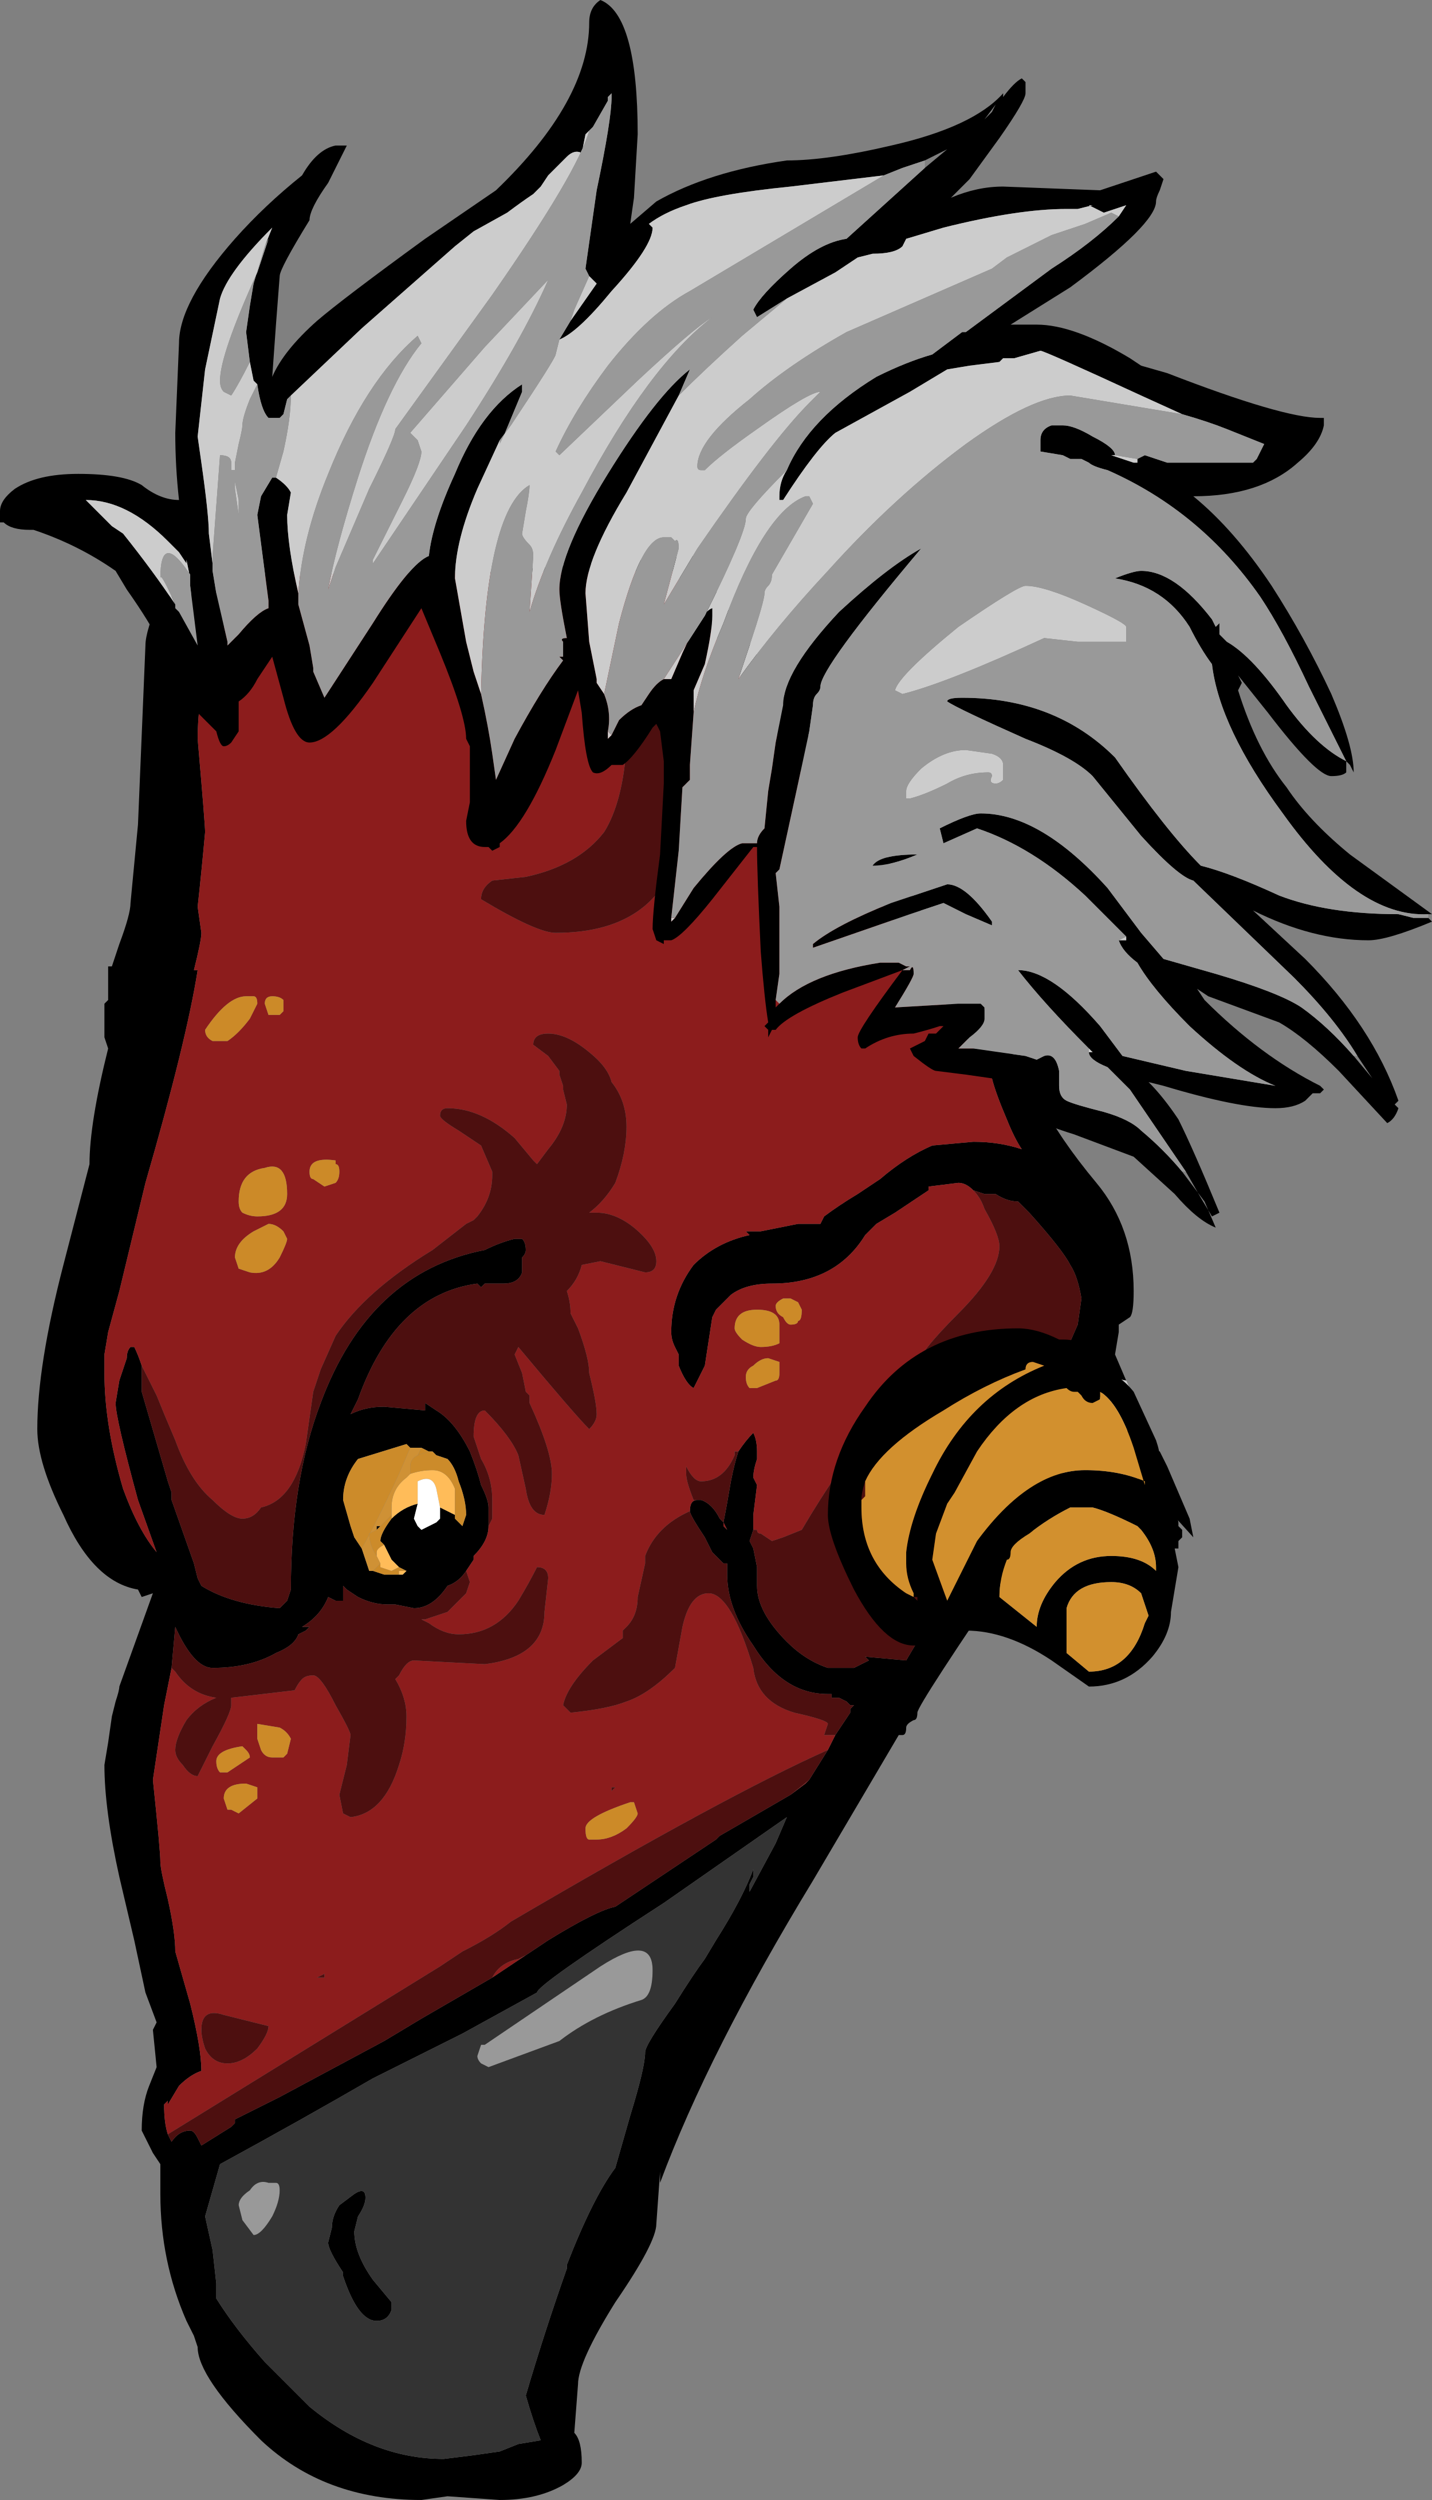 <?xml version="1.0" encoding="UTF-8" standalone="no"?>
<svg xmlns:ffdec="https://www.free-decompiler.com/flash" xmlns:xlink="http://www.w3.org/1999/xlink" ffdec:objectType="shape" height="33.5px" width="19.2px" xmlns="http://www.w3.org/2000/svg">
  <rect width="100%" height="100%" fill="#808080" stroke="none"/>
  <g transform="matrix(1.0, 0.0, 0.0, 1.0, 8.15, 32.05)">
    <path d="M4.9 -16.1 Q4.8 -16.2 4.7 -16.2 L4.3 -16.15 4.3 -16.1 3.85 -15.8 3.6 -15.65 3.45 -15.5 Q3.05 -14.85 2.2 -14.85 1.85 -14.85 1.65 -14.7 L1.45 -14.5 1.4 -14.4 1.3 -13.75 1.15 -13.45 Q1.05 -13.5 0.95 -13.75 L0.95 -13.9 0.9 -14.0 Q0.85 -14.1 0.85 -14.2 0.85 -14.7 1.15 -15.1 1.45 -15.4 1.9 -15.5 L1.85 -15.55 2.05 -15.55 2.55 -15.65 2.85 -15.65 2.9 -15.75 Q3.1 -15.9 3.35 -16.05 L3.65 -16.25 Q4.0 -16.55 4.35 -16.7 L4.9 -16.75 Q5.25 -16.75 5.55 -16.65 5.45 -16.8 5.35 -17.05 5.2 -17.4 5.15 -17.6 L0.9 -24.4 -4.7 -24.35 Q-5.5 -23.35 -5.5 -22.15 -5.4 -21.0 -5.4 -20.9 -5.45 -20.35 -5.5 -19.9 L-5.45 -19.55 Q-5.45 -19.45 -5.55 -19.05 L-5.5 -19.05 Q-5.65 -18.1 -6.2 -16.2 L-6.55 -14.75 -6.7 -14.2 -6.75 -13.9 -6.75 -13.65 Q-6.75 -12.95 -6.5 -12.1 -6.3 -11.55 -6.05 -11.25 L-6.3 -11.95 Q-6.6 -13.05 -6.6 -13.25 L-6.55 -13.55 -6.45 -13.85 Q-6.45 -13.95 -6.4 -14.0 L-6.35 -14.0 Q-6.3 -13.9 -6.25 -13.75 L-6.25 -13.4 -5.9 -12.2 -5.85 -12.05 -5.85 -11.95 -5.55 -11.1 -5.5 -10.9 -5.45 -10.8 Q-5.05 -10.55 -4.4 -10.5 L-4.3 -10.6 -4.25 -10.75 Q-4.25 -12.2 -3.85 -13.25 -3.2 -15.0 -1.65 -15.3 -1.45 -15.4 -1.25 -15.45 L-1.15 -15.45 Q-1.1 -15.4 -1.1 -15.3 -1.1 -15.25 -1.15 -15.2 L-1.15 -15.1 Q-1.15 -15.05 -1.15 -15.0 -1.2 -14.85 -1.4 -14.85 L-1.65 -14.85 -1.7 -14.8 -1.75 -14.85 Q-2.85 -14.7 -3.35 -13.3 L-3.45 -13.1 Q-3.25 -13.2 -3.0 -13.2 L-2.45 -13.15 -2.45 -13.25 -2.3 -13.15 Q-2.05 -13.0 -1.85 -12.6 -1.75 -12.35 -1.7 -12.15 -1.6 -11.95 -1.6 -11.85 L-1.6 -11.6 Q-1.6 -11.4 -1.8 -11.2 L-1.8 -11.15 -1.9 -11.0 Q-2.0 -10.85 -2.15 -10.8 -2.35 -10.5 -2.6 -10.5 L-2.85 -10.55 -2.95 -10.55 Q-3.15 -10.55 -3.35 -10.65 L-3.5 -10.75 -3.55 -10.8 -3.55 -10.6 -3.65 -10.6 -3.75 -10.65 Q-3.85 -10.4 -4.1 -10.25 L-4.0 -10.25 -4.05 -10.2 -4.15 -10.15 Q-4.2 -10.0 -4.45 -9.9 -4.8 -9.7 -5.3 -9.7 -5.55 -9.7 -5.8 -10.25 L-5.85 -9.7 -5.95 -9.2 -6.1 -8.2 Q-6.0 -7.25 -6.0 -7.1 -6.0 -7.0 -5.9 -6.6 -5.8 -6.15 -5.8 -5.9 L-5.6 -5.2 Q-5.45 -4.6 -5.45 -4.3 -5.6 -4.25 -5.75 -4.1 L-5.9 -3.85 -5.9 -3.9 -5.95 -3.85 Q-5.95 -3.6 -5.9 -3.45 L-5.85 -3.35 Q-5.75 -3.5 -5.6 -3.5 -5.55 -3.5 -5.5 -3.4 L-5.45 -3.3 -5.05 -3.55 -5.0 -3.6 -5.0 -3.65 -4.4 -3.95 -3.0 -4.7 -2.5 -5.0 -1.55 -5.55 -1.1 -5.85 -0.8 -6.05 Q-0.15 -6.45 0.1 -6.5 L1.45 -7.4 1.5 -7.45 2.45 -8.0 2.65 -8.15 2.7 -8.2 2.95 -8.6 3.05 -8.8 3.25 -9.1 3.25 -9.15 3.3 -9.2 3.25 -9.2 3.2 -9.25 3.1 -9.3 3.0 -9.3 3.0 -9.35 2.95 -9.35 Q2.35 -9.35 1.95 -10.0 1.6 -10.5 1.6 -10.95 L1.6 -11.1 1.55 -11.1 1.4 -11.25 1.3 -11.45 Q1.1 -11.75 1.1 -11.8 1.1 -11.95 1.2 -11.95 L1.25 -11.95 Q1.4 -11.9 1.5 -11.7 L1.55 -11.65 Q1.6 -11.9 1.65 -12.2 1.7 -12.45 1.75 -12.6 1.85 -12.75 1.95 -12.85 2.0 -12.75 2.0 -12.6 L2.0 -12.5 Q1.95 -12.35 1.95 -12.25 L2.0 -12.15 1.95 -11.75 1.95 -11.55 1.9 -11.4 1.95 -11.3 2.0 -11.05 2.0 -10.8 Q2.0 -10.45 2.4 -10.05 2.65 -9.8 2.95 -9.7 L3.3 -9.7 Q3.4 -9.75 3.5 -9.8 L3.45 -9.85 4.0 -9.8 4.65 -10.9 5.95 -13.5 6.3 -14.3 6.35 -14.65 Q6.3 -14.95 6.2 -15.1 6.1 -15.3 5.65 -15.8 L5.5 -15.95 Q5.35 -15.95 5.2 -16.05 L5.05 -16.05 4.9 -16.1 M7.4 -12.6 L7.5 -12.4 7.8 -11.7 7.85 -11.45 Q7.0 -12.4 6.4 -12.9 L5.55 -11.25 Q4.15 -9.2 4.15 -9.1 4.15 -9.0 4.1 -9.0 4.0 -8.95 4.0 -8.9 4.0 -8.8 3.95 -8.8 L3.9 -8.8 2.75 -6.85 Q1.35 -4.55 0.7 -2.8 L0.7 -2.95 0.65 -2.25 Q0.65 -2.0 0.1 -1.2 -0.4 -0.4 -0.4 -0.1 L-0.45 0.55 Q-0.35 0.65 -0.35 0.95 -0.35 1.1 -0.6 1.25 -0.95 1.45 -1.45 1.45 L-2.15 1.4 -2.5 1.45 Q-3.8 1.45 -4.65 0.65 -5.5 -0.2 -5.5 -0.6 L-5.55 -0.75 -5.65 -0.95 Q-6.0 -1.75 -6.0 -2.65 L-6.0 -3.05 -6.1 -3.2 -6.25 -3.5 Q-6.25 -3.85 -6.15 -4.1 L-6.05 -4.35 -6.1 -4.85 -6.05 -4.95 -6.2 -5.35 -6.35 -6.05 -6.55 -6.9 Q-6.75 -7.8 -6.75 -8.4 L-6.7 -8.7 -6.65 -9.05 -6.6 -9.25 Q-6.55 -9.4 -6.55 -9.45 L-6.1 -10.7 -6.25 -10.65 -6.3 -10.75 Q-6.9 -10.85 -7.3 -11.75 -7.65 -12.45 -7.65 -12.9 -7.65 -13.75 -7.3 -15.1 L-6.95 -16.45 Q-6.95 -17.0 -6.7 -18.0 L-6.75 -18.15 -6.75 -18.6 -6.7 -18.65 -6.7 -19.1 -6.65 -19.1 -6.55 -19.4 Q-6.4 -19.8 -6.4 -19.95 L-6.3 -21.0 -6.2 -23.4 Q-6.2 -23.6 -6.0 -24.05 L1.15 -24.6 5.8 -17.35 5.8 -17.3 Q6.05 -16.8 6.55 -16.2 7.05 -15.6 7.05 -14.75 7.05 -14.45 7.0 -14.4 L6.85 -14.3 6.85 -14.2 6.8 -13.9 6.95 -13.55 6.7 -13.6 6.5 -13.05 Q6.95 -12.95 7.4 -12.6 M1.55 -11.65 L1.6 -11.55 1.55 -11.6 1.55 -11.65 M2.4 -7.7 L0.75 -6.55 Q-0.95 -5.45 -0.95 -5.35 L-1.95 -4.8 -3.15 -4.2 Q-4.1 -3.65 -5.2 -3.05 L-5.4 -2.35 -5.3 -1.9 -5.25 -1.45 -5.25 -1.25 Q-5.0 -0.85 -4.6 -0.4 L-4.0 0.2 Q-3.15 0.9 -2.2 0.9 L-1.8 0.85 -1.45 0.8 -1.2 0.7 -0.9 0.65 Q-1.0 0.4 -1.1 0.05 -0.85 -0.8 -0.55 -1.65 L-0.55 -1.7 Q-0.2 -2.6 0.1 -3.0 L0.3 -3.7 Q0.5 -4.35 0.5 -4.55 0.5 -4.65 0.9 -5.2 1.15 -5.6 1.3 -5.8 L1.45 -6.05 Q1.8 -6.6 1.95 -7.0 L1.95 -6.9 1.9 -6.8 1.9 -6.7 2.25 -7.35 2.4 -7.7 M-2.65 -12.65 L-2.7 -12.7 -3.35 -12.5 Q-3.55 -12.25 -3.55 -11.95 L-3.45 -11.6 -3.4 -11.45 -3.3 -11.3 -3.2 -11.0 -3.15 -11.0 -3.0 -10.95 -2.8 -10.95 -2.75 -10.95 -2.7 -11.0 -2.8 -11.05 Q-2.85 -11.1 -2.9 -11.15 L-3.0 -11.35 -3.05 -11.4 Q-3.05 -11.5 -2.9 -11.7 -2.75 -11.85 -2.55 -11.9 L-2.6 -11.7 -2.55 -11.6 -2.5 -11.55 -2.3 -11.65 -2.25 -11.7 -2.25 -11.85 Q-2.15 -11.8 -2.05 -11.75 L-2.05 -11.7 -1.95 -11.6 -1.9 -11.75 Q-1.9 -11.95 -2.0 -12.2 -2.05 -12.4 -2.15 -12.5 L-2.3 -12.55 -2.35 -12.6 -2.4 -12.6 -2.5 -12.65 -2.65 -12.65 M-3.1 -11.55 L-3.1 -11.6 -3.05 -11.6 -3.1 -11.55 M-6.3 -7.2 L-6.3 -7.2 M-3.25 -2.6 Q-3.25 -2.5 -3.35 -2.35 L-3.4 -2.15 Q-3.4 -1.85 -3.15 -1.5 L-2.9 -1.2 -2.9 -1.1 Q-2.95 -0.95 -3.1 -0.95 -3.35 -0.95 -3.55 -1.55 L-3.55 -1.6 Q-3.75 -1.9 -3.75 -2.0 L-3.7 -2.2 Q-3.7 -2.35 -3.6 -2.5 L-3.4 -2.65 Q-3.25 -2.75 -3.25 -2.6" fill="#000000" fill-rule="evenodd" stroke="none"/>
    <path d="M6.85 -14.3 L6.85 -14.25 6.85 -14.3 M0.45 -5.25 Q-0.2 -5.05 -0.65 -4.7 L-1.6 -4.35 -1.7 -4.4 Q-1.75 -4.45 -1.75 -4.5 L-1.7 -4.65 -1.65 -4.65 -0.1 -5.7 Q0.6 -6.15 0.6 -5.65 0.6 -5.3 0.45 -5.25 M-4.55 -2.8 L-4.45 -2.8 Q-4.4 -2.8 -4.4 -2.7 -4.4 -2.55 -4.5 -2.35 -4.65 -2.1 -4.75 -2.1 L-4.9 -2.3 -4.95 -2.5 Q-4.95 -2.6 -4.8 -2.7 -4.7 -2.85 -4.55 -2.8" fill="#999999" fill-rule="evenodd" stroke="none"/>
    <path d="M6.85 -14.25 L6.85 -14.2 6.85 -14.3 6.85 -14.25 M6.95 -13.55 L7.4 -12.6 Q6.95 -12.95 6.5 -13.05 L6.7 -13.6 6.95 -13.55" fill="#cccccc" fill-rule="evenodd" stroke="none"/>
    <path d="M0.65 -22.6 L0.25 -22.05 Q0.2 -21.3 -0.05 -20.9 -0.4 -20.45 -1.1 -20.3 L-1.55 -20.25 Q-1.7 -20.15 -1.7 -20.0 -0.95 -19.55 -0.7 -19.55 0.75 -19.55 1.0 -20.85 L0.65 -22.6 M-6.25 -13.75 Q-6.3 -13.9 -6.35 -14.0 L-6.4 -14.0 Q-6.45 -13.95 -6.45 -13.85 L-6.55 -13.55 -6.6 -13.25 Q-6.6 -13.05 -6.3 -11.95 L-6.05 -11.25 Q-6.3 -11.55 -6.5 -12.1 -6.75 -12.95 -6.75 -13.65 L-6.75 -13.9 -6.7 -14.2 -6.55 -14.75 -6.2 -16.2 Q-5.65 -18.1 -5.5 -19.05 L-5.55 -19.05 Q-5.45 -19.45 -5.45 -19.55 L-5.5 -19.9 Q-5.45 -20.35 -5.4 -20.9 -5.4 -21.0 -5.5 -22.15 -5.5 -23.35 -4.7 -24.35 L0.9 -24.4 5.15 -17.6 Q5.2 -17.4 5.35 -17.05 5.45 -16.8 5.55 -16.65 5.25 -16.75 4.9 -16.75 L4.35 -16.7 Q4.0 -16.55 3.65 -16.25 L3.35 -16.05 Q3.1 -15.9 2.9 -15.75 L2.85 -15.65 2.55 -15.65 2.05 -15.55 1.85 -15.55 1.9 -15.5 Q1.45 -15.4 1.15 -15.1 0.85 -14.7 0.85 -14.2 0.85 -14.1 0.9 -14.0 L0.95 -13.9 0.95 -13.75 Q1.05 -13.5 1.15 -13.45 L1.3 -13.75 1.4 -14.4 1.45 -14.5 1.65 -14.7 Q1.85 -14.85 2.2 -14.85 3.05 -14.85 3.45 -15.5 L3.6 -15.65 3.85 -15.8 4.3 -16.1 4.3 -16.15 4.7 -16.2 Q4.8 -16.2 4.9 -16.1 5.0 -16.0 5.05 -15.85 5.25 -15.5 5.25 -15.35 5.25 -15.0 4.7 -14.45 4.15 -13.9 4.15 -13.75 L3.7 -13.15 Q3.1 -12.4 2.6 -11.55 L2.35 -11.45 2.2 -11.4 2.05 -11.5 Q2.0 -11.5 2.0 -11.55 L1.95 -11.55 1.95 -11.75 2.0 -12.15 1.95 -12.25 Q1.95 -12.35 2.0 -12.5 L2.0 -12.6 Q2.0 -12.75 1.95 -12.85 1.85 -12.75 1.75 -12.6 L1.7 -12.6 1.7 -12.55 Q1.55 -12.2 1.25 -12.2 1.15 -12.2 1.05 -12.4 L1.05 -12.3 Q1.05 -12.2 1.15 -11.95 L1.2 -11.95 Q1.1 -11.95 1.1 -11.8 0.65 -11.6 0.5 -11.2 L0.5 -11.1 0.4 -10.65 Q0.4 -10.4 0.25 -10.25 L0.2 -10.2 0.2 -10.1 -0.2 -9.8 Q-0.55 -9.45 -0.6 -9.2 L-0.5 -9.1 Q0.0 -9.15 0.25 -9.25 0.55 -9.35 0.9 -9.7 L1.0 -10.25 Q1.1 -10.7 1.35 -10.7 1.65 -10.7 1.95 -9.7 2.0 -9.25 2.5 -9.1 2.95 -9.0 2.95 -8.95 L2.9 -8.8 3.05 -8.8 2.95 -8.6 Q1.6 -8.0 -1.3 -6.3 -1.55 -6.1 -1.95 -5.9 L-2.25 -5.7 -5.9 -3.45 Q-5.95 -3.6 -5.95 -3.85 L-5.9 -3.9 -5.9 -3.85 -5.75 -4.1 Q-5.6 -4.25 -5.45 -4.3 -5.45 -4.6 -5.6 -5.2 L-5.8 -5.9 Q-5.8 -6.15 -5.9 -6.6 -6.0 -7.0 -6.0 -7.1 -6.0 -7.25 -6.1 -8.2 L-5.95 -9.2 -5.85 -9.7 -5.8 -9.65 Q-5.6 -9.35 -5.25 -9.3 -5.5 -9.2 -5.65 -9.0 -5.8 -8.75 -5.8 -8.6 -5.8 -8.5 -5.7 -8.4 -5.6 -8.25 -5.5 -8.25 L-5.3 -8.65 Q-5.05 -9.1 -5.05 -9.2 L-5.05 -9.3 -4.2 -9.4 Q-4.15 -9.5 -4.1 -9.55 -4.05 -9.6 -3.95 -9.6 -3.85 -9.6 -3.65 -9.2 -3.45 -8.85 -3.45 -8.8 L-3.5 -8.4 -3.6 -8.0 -3.55 -7.75 -3.45 -7.7 Q-3.0 -7.75 -2.8 -8.4 -2.7 -8.7 -2.7 -9.05 -2.7 -9.3 -2.85 -9.55 L-2.8 -9.6 Q-2.7 -9.8 -2.6 -9.8 L-1.65 -9.75 Q-0.85 -9.85 -0.85 -10.45 L-0.8 -10.9 Q-0.8 -11.05 -0.95 -11.05 -1.05 -10.85 -1.2 -10.6 -1.5 -10.15 -2.0 -10.15 -2.2 -10.15 -2.4 -10.3 L-2.5 -10.35 -2.45 -10.35 -2.15 -10.45 -1.9 -10.7 -1.85 -10.85 -1.9 -11.0 -1.8 -11.15 -1.8 -11.2 Q-1.6 -11.4 -1.6 -11.6 L-1.55 -11.7 -1.55 -11.95 Q-1.55 -12.25 -1.7 -12.5 L-1.8 -12.8 Q-1.8 -13.15 -1.65 -13.15 -1.3 -12.8 -1.2 -12.55 L-1.1 -12.1 Q-1.05 -11.75 -0.85 -11.75 -0.75 -12.05 -0.75 -12.3 -0.75 -12.6 -1.05 -13.25 L-1.05 -13.35 -1.1 -13.4 -1.15 -13.65 -1.25 -13.9 -1.2 -14.0 Q-0.45 -13.1 -0.25 -12.9 -0.15 -13.0 -0.15 -13.1 -0.15 -13.25 -0.25 -13.65 -0.25 -13.85 -0.4 -14.25 L-0.5 -14.45 Q-0.5 -14.6 -0.55 -14.75 -0.4 -14.9 -0.35 -15.1 L-0.1 -15.15 0.5 -15.0 Q0.65 -15.0 0.65 -15.15 0.65 -15.35 0.35 -15.6 0.1 -15.8 -0.15 -15.8 L-0.25 -15.8 Q-0.05 -15.95 0.1 -16.2 0.25 -16.6 0.25 -16.95 0.25 -17.3 0.05 -17.55 0.0 -17.75 -0.25 -17.95 -0.55 -18.2 -0.8 -18.2 -1.0 -18.2 -1.0 -18.05 L-0.8 -17.9 -0.65 -17.7 -0.65 -17.65 -0.6 -17.5 -0.6 -17.45 -0.55 -17.25 Q-0.55 -16.95 -0.8 -16.65 L-0.95 -16.45 -1.0 -16.5 -1.25 -16.8 Q-1.7 -17.2 -2.15 -17.2 -2.25 -17.2 -2.25 -17.1 -2.25 -17.05 -2.0 -16.9 L-1.7 -16.7 -1.55 -16.35 -1.55 -16.3 Q-1.55 -16.0 -1.75 -15.75 L-1.8 -15.7 -1.9 -15.65 -2.35 -15.3 Q-3.25 -14.75 -3.65 -14.15 L-3.85 -13.7 -3.95 -13.4 -4.05 -12.7 Q-4.2 -11.95 -4.65 -11.85 -4.75 -11.7 -4.9 -11.7 -5.05 -11.7 -5.3 -11.95 -5.6 -12.2 -5.8 -12.75 -5.95 -13.1 -6.05 -13.35 L-6.25 -13.75 M2.6 -14.5 L2.55 -14.6 2.45 -14.65 2.35 -14.65 Q2.25 -14.6 2.25 -14.55 2.25 -14.45 2.35 -14.4 2.4 -14.3 2.45 -14.3 2.55 -14.3 2.55 -14.35 2.6 -14.35 2.6 -14.5 M2.0 -14.5 Q1.7 -14.5 1.7 -14.25 1.7 -14.2 1.8 -14.1 1.95 -14.0 2.05 -14.0 2.2 -14.0 2.3 -14.05 L2.3 -14.3 Q2.3 -14.5 2.0 -14.5 M2.3 -13.65 L2.3 -13.8 2.15 -13.85 Q2.05 -13.85 1.95 -13.75 1.85 -13.7 1.85 -13.6 1.85 -13.5 1.9 -13.45 L2.0 -13.45 2.25 -13.55 Q2.3 -13.55 2.3 -13.65 M3.25 -9.2 L3.3 -9.2 3.25 -9.15 3.3 -9.2 3.25 -9.2 M1.55 -11.65 L1.55 -11.6 1.6 -11.55 1.55 -11.65 M0.4 -7.75 L0.35 -7.9 0.3 -7.9 Q-0.3 -7.7 -0.3 -7.55 -0.3 -7.4 -0.25 -7.4 L-0.15 -7.4 Q0.05 -7.4 0.25 -7.55 0.4 -7.7 0.4 -7.75 M0.05 -8.1 L0.05 -8.05 0.1 -8.1 0.05 -8.1 M2.45 -8.0 L2.7 -8.2 2.65 -8.15 2.45 -8.0 M-1.1 -5.85 L-1.55 -5.55 Q-1.45 -5.75 -1.2 -5.8 L-1.1 -5.85 M-4.8 -15.0 Q-4.55 -14.95 -4.4 -15.2 -4.3 -15.4 -4.3 -15.45 L-4.35 -15.55 Q-4.45 -15.65 -4.55 -15.65 -4.65 -15.6 -4.75 -15.55 -5.0 -15.4 -5.0 -15.2 L-4.95 -15.05 -4.8 -15.0 M-4.6 -16.4 Q-4.95 -16.35 -4.95 -15.95 -4.95 -15.85 -4.9 -15.8 -4.8 -15.75 -4.7 -15.75 -4.3 -15.75 -4.3 -16.05 -4.3 -16.5 -4.6 -16.4 M-3.95 -16.25 L-3.8 -16.15 -3.65 -16.2 Q-3.6 -16.25 -3.6 -16.35 -3.6 -16.45 -3.65 -16.45 L-3.65 -16.5 Q-4.0 -16.55 -4.0 -16.35 -4.0 -16.25 -3.95 -16.25 M-4.75 -18.7 L-4.85 -18.7 Q-5.1 -18.7 -5.4 -18.25 -5.4 -18.15 -5.3 -18.1 L-5.1 -18.1 Q-4.95 -18.2 -4.8 -18.4 L-4.7 -18.6 Q-4.7 -18.7 -4.75 -18.7 M-4.5 -18.7 Q-4.6 -18.7 -4.6 -18.6 L-4.55 -18.45 -4.4 -18.45 -4.35 -18.5 -4.35 -18.65 Q-4.4 -18.7 -4.5 -18.7 M-4.85 -8.6 L-4.9 -8.65 Q-5.25 -8.6 -5.25 -8.45 -5.25 -8.35 -5.2 -8.3 L-5.1 -8.3 -4.8 -8.5 Q-4.8 -8.55 -4.85 -8.6 M-4.7 -7.95 L-4.7 -8.1 -4.85 -8.15 Q-5.15 -8.15 -5.15 -7.95 L-5.1 -7.8 -5.05 -7.8 -4.95 -7.75 -4.7 -7.95 M-4.4 -8.9 L-4.7 -8.95 -4.7 -8.75 -4.65 -8.6 Q-4.6 -8.5 -4.5 -8.5 L-4.35 -8.5 -4.3 -8.55 -4.25 -8.75 Q-4.3 -8.85 -4.4 -8.9 M-3.8 -5.6 L-3.9 -5.55 -3.8 -5.55 -3.8 -5.6 M-4.7 -4.6 Q-4.55 -4.8 -4.55 -4.9 L-5.15 -5.05 Q-5.45 -5.15 -5.45 -4.85 -5.45 -4.75 -5.4 -4.6 -5.3 -4.4 -5.1 -4.4 -4.9 -4.4 -4.7 -4.6" fill="#8c1c1c" fill-rule="evenodd" stroke="none"/>
    <path d="M0.65 -22.6 L1.0 -20.85 Q0.75 -19.55 -0.7 -19.55 -0.95 -19.55 -1.7 -20.0 -1.7 -20.15 -1.55 -20.25 L-1.1 -20.3 Q-0.4 -20.45 -0.05 -20.9 0.2 -21.3 0.25 -22.05 L0.65 -22.6 M-6.25 -13.75 L-6.05 -13.35 Q-5.95 -13.1 -5.8 -12.75 -5.6 -12.2 -5.3 -11.95 -5.05 -11.7 -4.9 -11.7 -4.75 -11.7 -4.65 -11.85 -4.2 -11.95 -4.05 -12.7 L-3.95 -13.4 -3.85 -13.7 -3.65 -14.15 Q-3.25 -14.75 -2.35 -15.3 L-1.9 -15.65 -1.8 -15.7 -1.75 -15.75 Q-1.55 -16.0 -1.55 -16.3 L-1.55 -16.35 -1.7 -16.7 -2.0 -16.9 Q-2.25 -17.05 -2.25 -17.1 -2.25 -17.2 -2.15 -17.2 -1.7 -17.2 -1.25 -16.8 L-1.0 -16.5 -0.95 -16.45 -0.8 -16.65 Q-0.55 -16.95 -0.55 -17.25 L-0.6 -17.45 -0.6 -17.5 -0.65 -17.65 -0.65 -17.7 -0.8 -17.9 -1.0 -18.05 Q-1.0 -18.2 -0.8 -18.2 -0.55 -18.2 -0.25 -17.95 0.0 -17.75 0.05 -17.55 0.25 -17.3 0.25 -16.95 0.25 -16.6 0.1 -16.2 -0.05 -15.95 -0.25 -15.8 L-0.15 -15.8 Q0.1 -15.8 0.35 -15.6 0.65 -15.35 0.65 -15.15 0.65 -15.0 0.5 -15.0 L-0.1 -15.15 -0.35 -15.1 Q-0.4 -14.9 -0.55 -14.75 -0.5 -14.6 -0.5 -14.45 L-0.4 -14.25 Q-0.25 -13.85 -0.25 -13.65 -0.15 -13.25 -0.15 -13.1 -0.15 -13.0 -0.25 -12.9 -0.45 -13.1 -1.2 -14.0 L-1.25 -13.9 -1.15 -13.65 -1.1 -13.4 -1.05 -13.35 -1.05 -13.25 Q-0.75 -12.6 -0.75 -12.3 -0.75 -12.05 -0.85 -11.75 -1.05 -11.75 -1.1 -12.1 L-1.2 -12.55 Q-1.3 -12.8 -1.65 -13.15 -1.8 -13.15 -1.8 -12.8 L-1.7 -12.5 Q-1.55 -12.25 -1.55 -11.95 L-1.55 -11.7 -1.6 -11.6 -1.6 -11.85 Q-1.6 -11.95 -1.7 -12.15 -1.75 -12.35 -1.85 -12.6 -2.05 -13.0 -2.3 -13.15 L-2.45 -13.25 -2.45 -13.15 -3.0 -13.2 Q-3.25 -13.2 -3.45 -13.1 L-3.35 -13.3 Q-2.85 -14.7 -1.75 -14.85 L-1.7 -14.8 -1.65 -14.85 -1.4 -14.85 Q-1.2 -14.85 -1.15 -15.0 -1.15 -15.05 -1.15 -15.1 L-1.15 -15.2 Q-1.1 -15.25 -1.1 -15.3 -1.1 -15.4 -1.15 -15.45 L-1.25 -15.45 Q-1.45 -15.4 -1.65 -15.3 -3.2 -15.0 -3.85 -13.25 -4.25 -12.2 -4.25 -10.75 L-4.3 -10.6 -4.4 -10.5 Q-5.05 -10.55 -5.45 -10.8 L-5.5 -10.9 -5.55 -11.1 -5.85 -11.95 -5.85 -12.05 -5.9 -12.2 -6.25 -13.4 -6.25 -13.75 M-1.9 -11.0 L-1.85 -10.85 -1.9 -10.7 -2.15 -10.45 -2.45 -10.35 -2.5 -10.35 -2.4 -10.3 Q-2.2 -10.15 -2.0 -10.15 -1.5 -10.15 -1.2 -10.6 -1.05 -10.85 -0.95 -11.05 -0.8 -11.05 -0.8 -10.9 L-0.85 -10.45 Q-0.85 -9.85 -1.65 -9.75 L-2.6 -9.8 Q-2.7 -9.8 -2.8 -9.6 L-2.85 -9.55 Q-2.7 -9.3 -2.7 -9.05 -2.7 -8.7 -2.8 -8.4 -3.0 -7.75 -3.45 -7.7 L-3.55 -7.75 -3.6 -8.0 -3.5 -8.4 -3.45 -8.8 Q-3.45 -8.85 -3.65 -9.2 -3.85 -9.6 -3.95 -9.6 -4.05 -9.6 -4.1 -9.55 -4.15 -9.5 -4.2 -9.4 L-5.05 -9.3 -5.05 -9.2 Q-5.05 -9.1 -5.3 -8.65 L-5.5 -8.25 Q-5.6 -8.25 -5.7 -8.4 -5.8 -8.5 -5.8 -8.6 -5.8 -8.75 -5.65 -9.0 -5.5 -9.2 -5.25 -9.3 -5.6 -9.35 -5.8 -9.65 L-5.85 -9.7 -5.8 -10.25 Q-5.55 -9.7 -5.3 -9.7 -4.8 -9.7 -4.45 -9.9 -4.2 -10.0 -4.15 -10.15 L-4.05 -10.2 -4.0 -10.25 -4.1 -10.25 Q-3.85 -10.4 -3.75 -10.65 L-3.65 -10.6 -3.55 -10.6 -3.55 -10.8 -3.5 -10.75 -3.35 -10.65 Q-3.15 -10.55 -2.95 -10.55 L-2.85 -10.55 -2.6 -10.5 Q-2.35 -10.5 -2.15 -10.8 -2.0 -10.85 -1.9 -11.0 M-5.9 -3.45 L-2.25 -5.7 -1.95 -5.9 Q-1.55 -6.1 -1.3 -6.3 1.6 -8.0 2.95 -8.6 L2.7 -8.2 2.45 -8.0 1.5 -7.45 1.45 -7.4 0.1 -6.5 Q-0.15 -6.45 -0.8 -6.05 L-1.1 -5.85 -1.2 -5.8 Q-1.45 -5.75 -1.55 -5.55 L-2.5 -5.0 -3.0 -4.7 -4.4 -3.95 -5.0 -3.65 -5.0 -3.6 -5.05 -3.55 -5.45 -3.3 -5.5 -3.4 Q-5.55 -3.5 -5.6 -3.5 -5.75 -3.5 -5.85 -3.35 L-5.9 -3.45 M3.05 -8.8 L2.9 -8.8 2.95 -8.95 Q2.95 -9.0 2.5 -9.1 2.0 -9.25 1.95 -9.7 1.65 -10.7 1.35 -10.7 1.1 -10.7 1.0 -10.25 L0.9 -9.7 Q0.55 -9.35 0.25 -9.25 0.0 -9.15 -0.5 -9.1 L-0.6 -9.2 Q-0.55 -9.45 -0.2 -9.8 L0.2 -10.1 0.2 -10.2 0.25 -10.25 Q0.4 -10.4 0.4 -10.65 L0.5 -11.1 0.5 -11.2 Q0.65 -11.6 1.1 -11.8 1.1 -11.75 1.3 -11.45 L1.4 -11.25 1.55 -11.1 1.6 -11.1 1.6 -10.95 Q1.6 -10.5 1.95 -10.0 2.35 -9.35 2.95 -9.35 L3.0 -9.35 3.0 -9.3 3.1 -9.3 3.2 -9.25 3.25 -9.2 3.3 -9.2 3.25 -9.15 3.25 -9.1 3.05 -8.8 M1.2 -11.95 L1.15 -11.95 Q1.05 -12.2 1.05 -12.3 L1.05 -12.4 Q1.15 -12.2 1.25 -12.2 1.55 -12.2 1.7 -12.55 L1.7 -12.6 1.75 -12.6 Q1.7 -12.45 1.65 -12.2 1.6 -11.9 1.55 -11.65 L1.5 -11.7 Q1.4 -11.9 1.25 -11.95 L1.2 -11.95 M1.95 -11.55 L2.0 -11.55 Q2.0 -11.5 2.05 -11.5 L2.2 -11.4 2.35 -11.45 2.6 -11.55 Q3.1 -12.4 3.7 -13.15 L4.15 -13.75 Q4.15 -13.9 4.7 -14.45 5.25 -15.0 5.25 -15.35 5.25 -15.5 5.05 -15.85 5.0 -16.0 4.9 -16.1 L5.05 -16.05 5.2 -16.05 Q5.35 -15.95 5.5 -15.95 L5.65 -15.8 Q6.1 -15.3 6.2 -15.1 6.3 -14.95 6.35 -14.65 L6.3 -14.3 5.95 -13.5 4.65 -10.9 4.0 -9.8 3.45 -9.85 3.5 -9.8 Q3.4 -9.75 3.3 -9.7 L2.95 -9.7 Q2.65 -9.8 2.4 -10.05 2.0 -10.45 2.0 -10.8 L2.0 -11.05 1.95 -11.3 1.9 -11.4 1.95 -11.55 M0.05 -8.1 L0.1 -8.1 0.05 -8.05 0.05 -8.1 M-3.8 -5.6 L-3.8 -5.55 -3.9 -5.55 -3.8 -5.6 M-4.7 -4.6 Q-4.9 -4.4 -5.1 -4.4 -5.3 -4.4 -5.4 -4.6 -5.45 -4.75 -5.45 -4.85 -5.45 -5.15 -5.15 -5.05 L-4.55 -4.9 Q-4.55 -4.8 -4.7 -4.6" fill="#4d0f0f" fill-rule="evenodd" stroke="none"/>
    <path d="M2.0 -14.5 Q2.3 -14.5 2.3 -14.3 L2.3 -14.05 Q2.2 -14.0 2.05 -14.0 1.95 -14.0 1.8 -14.1 1.7 -14.2 1.7 -14.25 1.7 -14.5 2.0 -14.5 M2.6 -14.5 Q2.6 -14.35 2.55 -14.35 2.55 -14.3 2.45 -14.3 2.4 -14.3 2.35 -14.4 2.25 -14.45 2.25 -14.55 2.25 -14.6 2.35 -14.65 L2.45 -14.65 2.55 -14.6 2.6 -14.5 M2.3 -13.65 Q2.3 -13.55 2.25 -13.55 L2.0 -13.45 1.9 -13.45 Q1.85 -13.5 1.85 -13.6 1.85 -13.7 1.95 -13.75 2.05 -13.85 2.15 -13.85 L2.3 -13.8 2.3 -13.65 M0.4 -7.75 Q0.4 -7.7 0.25 -7.55 0.05 -7.4 -0.15 -7.4 L-0.25 -7.4 Q-0.3 -7.4 -0.3 -7.55 -0.3 -7.7 0.3 -7.9 L0.35 -7.9 0.4 -7.75 M-4.5 -18.7 Q-4.4 -18.7 -4.35 -18.65 L-4.35 -18.5 -4.4 -18.45 -4.55 -18.45 -4.6 -18.6 Q-4.6 -18.7 -4.5 -18.7 M-4.75 -18.7 Q-4.7 -18.7 -4.7 -18.6 L-4.8 -18.4 Q-4.95 -18.2 -5.1 -18.1 L-5.3 -18.1 Q-5.4 -18.15 -5.4 -18.25 -5.1 -18.7 -4.85 -18.7 L-4.75 -18.7 M-3.95 -16.25 Q-4.0 -16.25 -4.0 -16.35 -4.0 -16.55 -3.65 -16.5 L-3.65 -16.45 Q-3.6 -16.45 -3.6 -16.35 -3.6 -16.25 -3.65 -16.2 L-3.8 -16.15 -3.95 -16.25 M-4.6 -16.4 Q-4.3 -16.5 -4.3 -16.05 -4.3 -15.75 -4.7 -15.75 -4.8 -15.75 -4.9 -15.8 -4.95 -15.85 -4.95 -15.95 -4.95 -16.35 -4.6 -16.4 M-4.8 -15.0 L-4.95 -15.05 -5.0 -15.2 Q-5.0 -15.4 -4.75 -15.55 -4.65 -15.6 -4.55 -15.65 -4.45 -15.65 -4.35 -15.55 L-4.3 -15.45 Q-4.3 -15.4 -4.4 -15.2 -4.55 -14.95 -4.8 -15.0 M-2.5 -12.65 L-2.4 -12.6 -2.55 -12.55 -2.5 -12.65 M-2.8 -10.95 L-3.0 -10.95 -3.15 -11.0 -3.05 -11.1 -3.05 -11.05 -2.9 -11.0 -2.8 -11.0 -2.8 -10.95 M-4.4 -8.9 Q-4.3 -8.85 -4.25 -8.75 L-4.3 -8.55 -4.35 -8.5 -4.5 -8.5 Q-4.6 -8.5 -4.65 -8.6 L-4.7 -8.75 -4.7 -8.95 -4.4 -8.9 M-4.7 -7.95 L-4.95 -7.75 -5.05 -7.8 -5.1 -7.8 -5.15 -7.95 Q-5.15 -8.15 -4.85 -8.15 L-4.7 -8.1 -4.7 -7.95 M-4.85 -8.6 Q-4.8 -8.55 -4.8 -8.5 L-5.1 -8.3 -5.2 -8.3 Q-5.25 -8.35 -5.25 -8.45 -5.25 -8.6 -4.9 -8.65 L-4.85 -8.6" fill="#cc8a28" fill-rule="evenodd" stroke="none"/>
    <path d="M2.4 -7.7 L2.25 -7.35 1.9 -6.7 1.9 -6.8 1.95 -6.9 1.95 -7.0 Q1.8 -6.6 1.45 -6.05 L1.3 -5.8 Q1.15 -5.6 0.9 -5.2 0.5 -4.65 0.5 -4.55 0.5 -4.35 0.3 -3.7 L0.1 -3.0 Q-0.2 -2.6 -0.55 -1.7 L-0.55 -1.65 Q-0.85 -0.8 -1.1 0.05 -1.0 0.4 -0.9 0.65 L-1.2 0.7 -1.45 0.8 -1.8 0.85 -2.2 0.9 Q-3.15 0.9 -4.0 0.2 L-4.6 -0.4 Q-5.0 -0.85 -5.25 -1.25 L-5.25 -1.45 -5.3 -1.9 -5.4 -2.35 -5.2 -3.05 Q-4.1 -3.65 -3.15 -4.2 L-1.95 -4.8 -0.95 -5.35 Q-0.95 -5.45 0.75 -6.55 L2.4 -7.7 M0.45 -5.25 Q0.6 -5.3 0.6 -5.65 0.6 -6.15 -0.1 -5.7 L-1.65 -4.65 -1.7 -4.65 -1.75 -4.5 Q-1.75 -4.45 -1.7 -4.4 L-1.6 -4.35 -0.65 -4.7 Q-0.2 -5.05 0.45 -5.25 M-3.25 -2.6 Q-3.25 -2.75 -3.4 -2.65 L-3.6 -2.5 Q-3.7 -2.35 -3.7 -2.2 L-3.75 -2.0 Q-3.75 -1.9 -3.55 -1.6 L-3.55 -1.55 Q-3.35 -0.95 -3.1 -0.95 -2.95 -0.95 -2.9 -1.1 L-2.9 -1.2 -3.15 -1.5 Q-3.4 -1.85 -3.4 -2.15 L-3.35 -2.35 Q-3.25 -2.5 -3.25 -2.6 M-4.55 -2.8 Q-4.7 -2.85 -4.8 -2.7 -4.95 -2.6 -4.95 -2.5 L-4.9 -2.3 -4.75 -2.1 Q-4.65 -2.1 -4.5 -2.35 -4.4 -2.55 -4.4 -2.7 -4.4 -2.8 -4.45 -2.8 L-4.55 -2.8" fill="#333333" fill-rule="evenodd" stroke="none"/>
    <path d="M-2.05 -11.7 L-2.05 -11.75 Q-2.15 -11.8 -2.25 -11.85 L-2.3 -12.1 Q-2.35 -12.3 -2.55 -12.2 L-2.55 -11.9 Q-2.75 -11.85 -2.9 -11.7 L-2.9 -11.75 -2.9 -11.85 Q-2.9 -12.1 -2.7 -12.25 L-2.65 -12.3 Q-2.5 -12.35 -2.35 -12.35 -2.15 -12.35 -2.05 -12.1 -2.05 -11.95 -2.05 -11.8 L-2.05 -11.7 M-3.0 -11.35 L-2.9 -11.15 Q-2.85 -11.1 -2.8 -11.05 L-2.9 -11.0 -3.05 -11.05 -3.05 -11.1 -3.1 -11.2 -3.1 -11.25 Q-3.1 -11.3 -3.0 -11.35 M-2.7 -11.0 L-2.75 -10.95 -2.8 -10.95 -2.8 -11.0 -2.7 -11.0" fill="#ffbc59" fill-rule="evenodd" stroke="none"/>
    <path d="M-2.25 -11.85 L-2.25 -11.7 -2.3 -11.65 -2.5 -11.55 -2.55 -11.6 -2.6 -11.7 -2.55 -11.9 -2.55 -12.2 Q-2.35 -12.3 -2.3 -12.1 L-2.25 -11.85" fill="#ffffff" fill-rule="evenodd" stroke="none"/>
    <path d="M-3.3 -11.3 Q-3.1 -11.65 -2.8 -12.3 L-2.65 -12.65 -2.5 -12.65 -2.55 -12.55 Q-2.65 -12.5 -2.65 -12.4 L-2.65 -12.3 -2.7 -12.25 Q-2.9 -12.1 -2.9 -11.85 L-2.9 -11.75 -3.05 -11.6 -3.1 -11.6 -3.1 -11.55 -3.2 -11.5 Q-3.2 -11.35 -3.1 -11.2 L-3.05 -11.1 -3.15 -11.0 -3.2 -11.0 -3.3 -11.3" fill="#cf9135" fill-rule="evenodd" stroke="none"/>
    <path d="M-3.3 -11.3 L-3.4 -11.45 -3.45 -11.6 -3.55 -11.95 Q-3.55 -12.25 -3.35 -12.5 L-2.7 -12.7 -2.65 -12.65 -2.8 -12.3 Q-3.1 -11.65 -3.3 -11.3 M-2.4 -12.6 L-2.35 -12.6 -2.3 -12.55 -2.15 -12.5 Q-2.05 -12.4 -2.0 -12.2 -1.9 -11.95 -1.9 -11.75 L-1.95 -11.6 -2.05 -11.7 -2.05 -11.8 Q-2.05 -11.95 -2.05 -12.1 -2.15 -12.35 -2.35 -12.35 -2.5 -12.35 -2.65 -12.3 L-2.65 -12.4 Q-2.65 -12.5 -2.55 -12.55 L-2.4 -12.6 M-2.9 -11.7 Q-3.05 -11.5 -3.05 -11.4 L-3.0 -11.35 Q-3.1 -11.3 -3.1 -11.25 L-3.1 -11.2 Q-3.2 -11.35 -3.2 -11.5 L-3.1 -11.55 -3.05 -11.6 -2.9 -11.75 -2.9 -11.7 M-2.8 -11.05 L-2.7 -11.0 -2.8 -11.0 -2.9 -11.0 -2.8 -11.05" fill="#cc8b2a" fill-rule="evenodd" stroke="none"/>
    <path d="M0.05 -30.8 L0.05 -30.8 0.0 -30.75 0.0 -30.7 -0.2 -30.35 -0.3 -30.25 -0.35 -30.0 Q-0.45 -30.05 -0.55 -29.95 L-0.7 -29.8 -0.8 -29.7 -0.9 -29.55 -1.0 -29.45 Q-1.15 -29.35 -1.35 -29.2 L-1.8 -28.95 -2.05 -28.75 -3.3 -27.65 -4.25 -26.75 -4.3 -26.7 -4.35 -26.5 -4.4 -26.45 -4.55 -26.45 Q-4.65 -26.55 -4.7 -26.9 L-4.75 -26.95 -4.8 -27.2 -4.85 -27.6 -4.8 -27.95 -4.75 -28.25 -4.6 -28.75 -4.5 -29.0 Q-5.1 -28.4 -5.2 -28.05 L-5.4 -27.1 -5.5 -26.2 -5.45 -25.85 Q-5.35 -25.15 -5.35 -24.9 L-5.3 -24.5 -5.3 -24.4 -5.25 -24.1 -5.1 -23.45 -5.1 -23.4 -4.95 -23.55 Q-4.7 -23.85 -4.55 -23.9 L-4.55 -24.0 -4.7 -25.15 -4.65 -25.4 -4.5 -25.65 -4.45 -25.65 Q-4.3 -25.55 -4.25 -25.45 L-4.3 -25.15 Q-4.3 -24.75 -4.15 -24.1 L-4.15 -23.95 -4.0 -23.4 -3.95 -23.1 -3.95 -23.05 -3.8 -22.7 -3.15 -23.7 Q-2.65 -24.5 -2.4 -24.6 -2.35 -25.05 -2.05 -25.7 -1.7 -26.55 -1.15 -26.9 L-1.15 -26.8 -1.4 -26.2 -1.45 -26.1 -1.45 -26.15 -1.75 -25.5 Q-2.05 -24.8 -2.05 -24.3 L-1.9 -23.45 -1.8 -23.05 -1.7 -22.75 Q-1.6 -22.3 -1.55 -21.95 L-1.5 -21.6 -1.25 -22.15 Q-0.9 -22.8 -0.6 -23.2 L-0.65 -23.25 -0.6 -23.25 Q-0.6 -23.35 -0.6 -23.45 -0.65 -23.5 -0.55 -23.5 -0.65 -24.0 -0.65 -24.15 -0.65 -24.65 0.0 -25.7 0.65 -26.75 1.1 -27.1 L0.95 -26.75 0.25 -25.45 Q-0.3 -24.55 -0.3 -24.1 L-0.25 -23.45 -0.15 -22.95 -0.15 -22.9 -0.05 -22.75 Q0.05 -22.5 0.0 -22.25 L0.0 -22.15 0.05 -22.2 0.15 -22.4 Q0.3 -22.55 0.45 -22.6 L0.55 -22.75 Q0.65 -22.9 0.75 -22.95 L0.85 -22.95 1.0 -23.3 Q1.25 -23.85 1.4 -23.9 L1.4 -23.8 Q1.4 -23.6 1.3 -23.15 L1.15 -22.8 1.15 -22.5 1.1 -21.8 1.1 -21.6 1.0 -21.5 0.95 -20.65 0.85 -19.75 0.85 -19.7 0.9 -19.75 1.15 -20.15 Q1.6 -20.7 1.8 -20.75 L2.0 -20.75 Q2.0 -20.85 2.1 -20.95 L2.15 -21.45 2.2 -21.75 2.25 -22.1 2.35 -22.6 Q2.35 -23.05 3.1 -23.85 3.75 -24.45 4.2 -24.7 2.85 -23.1 2.85 -22.85 2.85 -22.8 2.8 -22.75 2.75 -22.7 2.75 -22.6 L2.7 -22.25 2.55 -21.55 2.3 -20.4 2.25 -20.35 2.3 -19.9 2.3 -19.0 2.25 -18.65 2.25 -18.55 2.3 -18.6 Q2.7 -19.0 3.65 -19.15 L3.9 -19.15 4.0 -19.1 4.05 -19.1 3.95 -19.05 3.15 -18.75 Q2.4 -18.45 2.25 -18.25 L2.2 -18.25 2.15 -18.15 2.15 -18.25 2.1 -18.3 2.15 -18.35 Q2.1 -18.65 2.05 -19.3 2.0 -20.35 2.0 -20.7 L1.95 -20.7 1.4 -20.0 Q1.0 -19.5 0.85 -19.45 L0.75 -19.45 0.75 -19.4 0.65 -19.45 0.6 -19.6 Q0.6 -19.85 0.7 -20.6 L0.75 -21.55 0.75 -21.85 0.7 -22.25 0.65 -22.35 0.6 -22.3 Q0.35 -21.9 0.2 -21.8 L0.05 -21.8 Q-0.1 -21.65 -0.2 -21.7 -0.3 -21.8 -0.35 -22.5 L-0.4 -22.8 -0.7 -22.0 Q-1.1 -21.0 -1.45 -20.75 L-1.45 -20.7 -1.55 -20.65 -1.6 -20.7 -1.65 -20.7 Q-1.9 -20.7 -1.9 -21.05 L-1.85 -21.3 -1.85 -22.05 -1.9 -22.15 Q-1.9 -22.45 -2.25 -23.3 L-2.5 -23.9 -3.15 -22.9 Q-3.7 -22.1 -4.0 -22.1 -4.2 -22.1 -4.35 -22.7 L-4.5 -23.25 -4.7 -22.95 Q-4.8 -22.75 -4.95 -22.65 L-4.95 -22.25 -5.05 -22.1 Q-5.1 -22.05 -5.15 -22.05 -5.2 -22.05 -5.25 -22.25 L-5.5 -22.5 -5.5 -22.1 -5.55 -22.05 -5.7 -22.05 Q-5.8 -22.05 -5.8 -22.2 L-5.75 -22.5 Q-5.75 -22.55 -5.8 -22.7 L-5.85 -22.95 Q-5.85 -23.3 -6.45 -24.15 L-6.6 -24.4 Q-7.1 -24.75 -7.7 -24.95 L-7.75 -24.95 Q-8.0 -24.95 -8.1 -25.05 L-8.15 -25.05 -8.15 -25.2 Q-8.15 -25.35 -7.95 -25.5 -7.65 -25.7 -7.1 -25.7 -6.5 -25.7 -6.25 -25.55 -6.0 -25.35 -5.75 -25.35 -5.8 -25.8 -5.8 -26.25 L-5.75 -27.45 Q-5.75 -28.0 -5.0 -28.85 -4.6 -29.3 -4.1 -29.7 -3.9 -30.05 -3.65 -30.1 L-3.5 -30.1 -3.75 -29.6 Q-4.0 -29.25 -4.0 -29.1 -4.4 -28.45 -4.4 -28.35 L-4.45 -27.7 -4.5 -27.0 Q-4.35 -27.35 -3.9 -27.75 -3.55 -28.05 -2.45 -28.85 L-1.5 -29.5 Q-0.25 -30.7 -0.25 -31.75 -0.25 -31.95 -0.1 -32.05 0.4 -31.85 0.4 -30.25 L0.35 -29.4 0.3 -29.05 0.65 -29.35 Q1.35 -29.75 2.4 -29.9 2.95 -29.9 3.8 -30.1 4.9 -30.35 5.3 -30.8 L5.3 -30.75 Q5.45 -30.95 5.55 -31.0 L5.6 -30.95 5.6 -30.8 Q5.6 -30.7 5.25 -30.2 L4.85 -29.65 4.6 -29.4 Q4.95 -29.55 5.3 -29.55 L6.6 -29.5 7.35 -29.75 7.45 -29.65 7.4 -29.5 Q7.35 -29.4 7.35 -29.35 7.35 -29.05 6.2 -28.2 L5.4 -27.7 5.75 -27.7 Q6.25 -27.7 7.0 -27.25 L7.15 -27.15 7.5 -27.05 Q9.05 -26.45 9.55 -26.45 L9.6 -26.45 9.6 -26.35 Q9.55 -26.1 9.25 -25.85 8.75 -25.4 7.85 -25.4 8.4 -24.95 8.9 -24.2 9.35 -23.5 9.7 -22.75 10.0 -22.05 10.0 -21.7 L9.95 -21.8 9.9 -21.85 9.4 -22.85 Q9.05 -23.6 8.75 -24.05 7.95 -25.2 6.7 -25.75 6.5 -25.8 6.45 -25.85 L6.35 -25.9 6.2 -25.9 6.1 -25.95 5.8 -26.0 Q5.8 -26.05 5.8 -26.15 5.8 -26.3 5.95 -26.35 L6.1 -26.35 Q6.25 -26.35 6.5 -26.2 6.8 -26.05 6.8 -25.95 L6.75 -25.95 7.05 -25.85 7.1 -25.85 7.1 -25.9 7.2 -25.95 7.5 -25.85 8.65 -25.85 8.7 -25.9 8.75 -26.0 8.8 -26.1 8.3 -26.3 Q8.05 -26.4 7.7 -26.5 L7.15 -26.75 Q5.85 -27.35 5.8 -27.35 L5.45 -27.25 5.3 -27.25 5.25 -27.2 4.85 -27.15 4.55 -27.1 4.05 -26.8 3.05 -26.25 Q2.8 -26.05 2.35 -25.35 L2.3 -25.35 2.3 -25.4 Q2.3 -25.6 2.4 -25.75 2.7 -26.45 3.6 -27.0 4.0 -27.2 4.35 -27.3 L4.75 -27.6 4.8 -27.6 5.95 -28.45 Q6.5 -28.8 6.85 -29.15 L6.95 -29.3 6.65 -29.2 6.45 -29.3 6.5 -29.3 6.3 -29.25 6.15 -29.25 Q5.5 -29.25 4.5 -29.0 L4.0 -28.85 3.95 -28.75 Q3.85 -28.65 3.55 -28.65 L3.35 -28.6 3.05 -28.4 2.4 -28.05 2.0 -27.8 1.95 -27.9 Q2.05 -28.1 2.45 -28.45 2.85 -28.8 3.2 -28.85 L4.25 -29.8 4.55 -30.05 4.25 -29.9 3.95 -29.8 3.7 -29.7 2.45 -29.55 Q1.45 -29.45 1.05 -29.3 0.75 -29.2 0.55 -29.05 L0.6 -29.0 Q0.6 -28.75 0.05 -28.15 -0.4 -27.6 -0.65 -27.5 L-0.5 -27.75 -0.15 -28.25 -0.25 -28.35 -0.3 -28.45 -0.15 -29.5 Q0.05 -30.45 0.05 -30.75 L0.05 -30.8 M6.95 -29.3 L6.95 -29.3 M5.2 -30.65 L5.05 -30.45 5.15 -30.55 5.2 -30.65 M11.0 -19.8 Q10.05 -19.75 9.05 -21.15 8.2 -22.3 8.1 -23.15 7.95 -23.35 7.8 -23.65 7.45 -24.2 6.8 -24.3 7.05 -24.4 7.15 -24.4 7.6 -24.4 8.1 -23.75 L8.15 -23.65 8.2 -23.7 8.2 -23.55 8.3 -23.45 Q8.65 -23.25 9.1 -22.6 9.5 -22.05 9.9 -21.85 L9.9 -21.7 Q9.85 -21.65 9.7 -21.65 9.5 -21.65 8.85 -22.5 L8.45 -23.0 8.5 -22.9 8.45 -22.8 Q8.7 -22.0 9.1 -21.5 9.4 -21.05 9.95 -20.6 L11.05 -19.8 11.0 -19.8 M10.05 -17.9 Q9.75 -18.4 9.2 -18.95 L7.85 -20.25 Q7.65 -20.3 7.15 -20.85 L6.5 -21.65 Q6.25 -21.9 5.6 -22.15 4.7 -22.55 4.55 -22.65 4.55 -22.7 4.75 -22.7 6.0 -22.7 6.8 -21.9 7.5 -20.9 7.95 -20.45 8.35 -20.35 9.0 -20.05 9.65 -19.8 10.6 -19.8 L10.8 -19.75 11.0 -19.75 11.05 -19.7 Q10.45 -19.45 10.2 -19.45 9.45 -19.45 8.65 -19.85 L9.35 -19.2 Q10.25 -18.3 10.6 -17.3 L10.55 -17.25 10.6 -17.2 Q10.55 -17.05 10.45 -17.0 L9.8 -17.7 Q9.35 -18.15 9.0 -18.35 L8.05 -18.7 7.9 -18.8 8.0 -18.65 Q8.75 -17.9 9.55 -17.5 L9.6 -17.45 9.55 -17.4 9.45 -17.4 9.35 -17.3 Q9.2 -17.2 8.95 -17.2 8.45 -17.2 7.45 -17.5 L7.25 -17.55 Q7.45 -17.35 7.65 -17.05 7.85 -16.65 8.2 -15.8 L8.1 -15.75 7.95 -16.0 7.75 -16.35 7.0 -17.45 6.7 -17.75 Q6.45 -17.85 6.45 -17.95 L6.5 -17.95 6.45 -18.0 Q5.85 -18.6 5.5 -19.05 5.95 -19.05 6.6 -18.3 L6.9 -17.9 7.75 -17.7 8.95 -17.5 Q8.45 -17.7 7.8 -18.3 7.3 -18.8 7.1 -19.15 6.9 -19.3 6.85 -19.45 L6.95 -19.45 6.95 -19.5 6.4 -20.05 Q5.7 -20.7 4.95 -20.95 L4.5 -20.75 4.45 -20.95 Q4.85 -21.15 5.0 -21.15 5.8 -21.15 6.7 -20.15 L7.15 -19.55 7.45 -19.2 8.15 -19.0 Q9.0 -18.75 9.3 -18.55 9.65 -18.3 10.0 -17.9 L10.25 -17.6 10.05 -17.9 M4.5 -19.95 L4.05 -19.8 2.75 -19.35 2.75 -19.4 Q3.05 -19.65 3.8 -19.95 L4.55 -20.2 Q4.8 -20.2 5.15 -19.7 L5.15 -19.65 4.8 -19.8 4.5 -19.95 M3.55 -20.45 Q3.65 -20.6 4.15 -20.6 3.8 -20.45 3.55 -20.45 M3.95 -19.05 L4.05 -19.05 Q4.1 -19.15 4.1 -19.0 4.1 -18.95 3.85 -18.55 L4.7 -18.6 5.0 -18.6 5.05 -18.55 5.05 -18.4 Q5.05 -18.3 4.85 -18.15 4.75 -18.05 4.7 -18.0 L4.9 -18.0 5.6 -17.9 5.75 -17.85 5.85 -17.9 Q6.0 -17.95 6.05 -17.7 L6.05 -17.5 Q6.05 -17.35 6.15 -17.3 6.25 -17.25 6.65 -17.15 7.0 -17.05 7.15 -16.9 7.45 -16.65 7.7 -16.35 L8.0 -15.95 8.15 -15.6 Q7.9 -15.7 7.6 -16.05 L7.05 -16.55 6.25 -16.85 Q5.6 -17.05 5.6 -17.2 5.6 -17.3 5.65 -17.45 L5.65 -17.55 5.5 -17.55 4.8 -17.65 4.4 -17.7 Q4.35 -17.7 4.1 -17.9 L4.05 -18.0 4.25 -18.1 4.3 -18.2 4.4 -18.2 4.5 -18.3 4.45 -18.3 Q4.3 -18.25 4.1 -18.2 3.75 -18.2 3.45 -18.0 L3.4 -18.0 Q3.35 -18.05 3.35 -18.15 3.35 -18.25 3.95 -19.05 M6.6 -13.3 L6.5 -13.25 Q6.4 -13.25 6.35 -13.35 L6.3 -13.4 6.25 -13.4 Q6.2 -13.4 6.15 -13.45 5.45 -13.35 4.95 -12.6 L4.65 -12.05 4.55 -11.9 4.4 -11.5 4.35 -11.15 4.55 -10.6 4.95 -11.4 Q5.65 -12.35 6.4 -12.35 6.85 -12.35 7.2 -12.2 L7.2 -12.15 7.05 -12.65 Q6.85 -13.25 6.6 -13.4 L6.6 -13.3 M7.05 -13.4 L7.35 -12.75 Q7.45 -12.45 7.45 -12.15 L7.5 -12.05 7.6 -11.9 7.65 -11.65 7.65 -11.6 7.7 -11.55 7.7 -11.45 7.65 -11.4 7.65 -11.3 7.6 -11.3 7.65 -11.05 7.55 -10.45 Q7.55 -10.15 7.3 -9.85 6.95 -9.45 6.45 -9.45 L5.95 -9.8 Q5.35 -10.2 4.8 -10.2 L4.75 -10.3 4.65 -10.2 4.65 -10.1 Q4.65 -10.05 4.5 -10.05 4.5 -10.0 4.4 -10.0 L4.1 -10.0 Q3.7 -10.0 3.3 -10.75 2.95 -11.45 2.95 -11.75 2.95 -12.5 3.45 -13.2 4.15 -14.25 5.5 -14.25 5.75 -14.25 6.05 -14.1 L6.1 -14.1 Q6.4 -14.1 6.5 -13.9 L6.6 -13.7 Q6.85 -13.65 7.05 -13.4 M7.1 -11.6 Q6.7 -11.8 6.5 -11.85 L6.2 -11.85 Q5.9 -11.7 5.65 -11.5 5.4 -11.35 5.4 -11.25 5.4 -11.15 5.35 -11.15 5.25 -10.9 5.25 -10.65 L5.75 -10.25 Q5.75 -10.55 6.0 -10.85 6.3 -11.2 6.75 -11.2 7.15 -11.2 7.35 -11.0 L7.35 -11.05 Q7.35 -11.3 7.15 -11.55 L7.1 -11.6 M6.75 -10.85 Q6.25 -10.85 6.15 -10.5 6.15 -10.4 6.15 -9.95 L6.15 -9.9 6.45 -9.65 Q7.0 -9.65 7.2 -10.3 L7.25 -10.4 7.15 -10.7 Q7.0 -10.85 6.75 -10.85 M4.15 -10.65 L4.1 -10.65 4.1 -10.7 Q4.0 -10.9 4.0 -11.1 L4.0 -11.25 Q4.05 -11.7 4.35 -12.3 4.85 -13.35 5.85 -13.75 L5.7 -13.8 Q5.6 -13.8 5.6 -13.7 5.05 -13.5 4.5 -13.15 3.65 -12.65 3.45 -12.2 3.4 -12.05 3.4 -11.95 L3.4 -11.85 Q3.4 -11.1 4.0 -10.7 L4.1 -10.65 4.15 -10.6 4.15 -10.65 M-5.8 -23.95 L-5.8 -23.9 -5.75 -23.85 -5.5 -23.4 -5.6 -24.2 -5.6 -24.3 -5.65 -24.55 -5.65 -24.5 -5.75 -24.65 -5.9 -24.8 Q-6.45 -25.35 -7.0 -25.35 L-6.65 -25.0 -6.5 -24.9 Q-6.1 -24.4 -5.8 -23.95" fill="#000000" fill-rule="evenodd" stroke="none"/>
    <path d="M6.6 -13.3 L6.6 -13.4 Q6.85 -13.25 7.05 -12.65 L7.2 -12.15 7.2 -12.2 Q6.85 -12.35 6.4 -12.35 5.65 -12.35 4.95 -11.4 L4.55 -10.6 4.35 -11.15 4.4 -11.5 4.55 -11.9 4.65 -12.05 4.95 -12.6 Q5.45 -13.35 6.15 -13.45 6.2 -13.4 6.25 -13.4 L6.3 -13.4 6.35 -13.35 Q6.4 -13.25 6.5 -13.25 L6.6 -13.3 M3.45 -12.2 Q3.65 -12.65 4.5 -13.15 5.05 -13.5 5.6 -13.7 5.6 -13.8 5.7 -13.8 L5.85 -13.75 Q4.85 -13.35 4.35 -12.3 4.05 -11.7 4.0 -11.25 L4.0 -11.1 Q4.0 -10.9 4.1 -10.7 L4.1 -10.65 4.15 -10.65 4.1 -10.65 4.0 -10.7 Q3.4 -11.1 3.4 -11.85 L3.4 -11.95 3.45 -12.0 3.45 -12.2 M6.75 -10.85 Q7.0 -10.85 7.15 -10.7 L7.25 -10.4 7.2 -10.3 Q7.0 -9.65 6.45 -9.65 L6.15 -9.9 6.15 -9.95 Q6.15 -10.4 6.15 -10.5 6.25 -10.85 6.75 -10.85 M7.1 -11.6 L7.15 -11.55 Q7.35 -11.3 7.35 -11.05 L7.35 -11.0 Q7.15 -11.2 6.75 -11.2 6.3 -11.2 6.0 -10.85 5.75 -10.55 5.75 -10.25 L5.25 -10.65 Q5.25 -10.9 5.35 -11.15 5.4 -11.15 5.4 -11.25 5.4 -11.35 5.65 -11.5 5.9 -11.7 6.2 -11.85 L6.5 -11.85 Q6.7 -11.8 7.1 -11.6" fill="#d2902e" fill-rule="evenodd" stroke="none"/>
    <path d="M0.05 -30.8 L0.05 -30.8 M-0.25 -28.35 L-0.15 -28.25 -0.5 -27.75 -0.45 -27.9 -0.25 -28.35 M-0.65 -27.5 Q-0.4 -27.6 0.05 -28.15 0.6 -28.75 0.6 -29.0 L0.55 -29.05 Q0.75 -29.2 1.05 -29.3 1.45 -29.45 2.45 -29.55 L3.7 -29.7 1.1 -28.15 Q0.55 -27.85 0.0 -27.15 -0.45 -26.55 -0.7 -26.0 L-0.65 -25.95 0.4 -26.95 Q1.15 -27.65 1.4 -27.8 0.55 -27.15 -0.35 -25.45 -0.85 -24.55 -1.05 -23.85 L-1.0 -24.6 Q-1.0 -24.7 -1.05 -24.75 -1.15 -24.85 -1.15 -24.9 L-1.1 -25.2 Q-1.05 -25.45 -1.05 -25.55 -1.65 -25.2 -1.7 -22.75 L-1.8 -23.05 -1.9 -23.45 -2.05 -24.3 Q-2.05 -24.8 -1.75 -25.5 L-1.45 -26.15 -1.3 -26.35 Q-0.7 -27.25 -0.7 -27.3 L-0.65 -27.5 M2.4 -28.05 L3.05 -28.4 3.35 -28.6 3.55 -28.65 Q3.85 -28.65 3.95 -28.75 L4.0 -28.85 4.5 -29.0 Q5.5 -29.25 6.15 -29.25 L6.3 -29.25 6.5 -29.3 6.45 -29.3 6.65 -29.2 6.95 -29.3 6.85 -29.15 6.75 -29.2 6.4 -29.05 5.95 -28.9 5.35 -28.6 5.15 -28.45 3.2 -27.6 Q2.4 -27.15 1.9 -26.7 1.2 -26.15 1.2 -25.8 1.2 -25.75 1.25 -25.75 L1.3 -25.75 Q1.5 -25.95 2.0 -26.3 2.7 -26.8 2.85 -26.8 L2.7 -26.65 Q2.2 -26.15 1.2 -24.7 L0.75 -23.95 0.95 -24.7 Q0.95 -24.85 0.9 -24.8 L0.85 -24.85 0.75 -24.85 Q0.45 -24.85 0.15 -23.7 L-0.05 -22.75 -0.15 -22.9 -0.15 -22.95 -0.25 -23.45 -0.3 -24.1 Q-0.3 -24.55 0.25 -25.45 L0.95 -26.75 Q1.3 -27.1 1.8 -27.55 L2.4 -28.05 M2.4 -25.75 Q2.3 -25.6 2.3 -25.4 L2.3 -25.35 2.35 -25.35 Q2.8 -26.05 3.05 -26.25 L4.05 -26.8 4.55 -27.1 4.85 -27.15 5.25 -27.2 5.3 -27.25 5.45 -27.25 5.8 -27.35 Q5.85 -27.35 7.15 -26.75 L7.7 -26.5 6.2 -26.75 Q5.7 -26.75 4.8 -26.1 3.85 -25.4 2.95 -24.4 2.25 -23.65 1.75 -22.95 L1.9 -23.4 Q2.1 -24.0 2.1 -24.1 2.1 -24.15 2.15 -24.2 2.2 -24.25 2.2 -24.35 L2.75 -25.3 2.7 -25.4 2.65 -25.4 Q2.1 -25.2 1.55 -23.7 1.25 -23.0 1.15 -22.5 L1.15 -22.8 1.3 -23.15 Q1.4 -23.6 1.4 -23.8 L1.4 -23.9 Q1.25 -23.85 1.0 -23.3 L0.85 -22.95 0.75 -22.95 1.3 -23.8 Q1.85 -24.9 1.85 -25.1 1.85 -25.2 2.4 -25.75 M7.1 -25.9 L7.1 -25.85 7.05 -25.85 6.75 -25.95 6.8 -25.95 7.1 -25.9 M9.9 -21.85 L9.95 -21.8 9.9 -21.85 M0.9 -19.75 L0.85 -19.7 0.85 -19.75 0.9 -19.75 M0.05 -22.2 L0.0 -22.15 0.0 -22.25 0.05 -22.2 M-4.15 -24.1 Q-4.3 -24.75 -4.3 -25.15 L-4.25 -25.45 Q-4.3 -25.55 -4.45 -25.65 L-4.35 -26.0 Q-4.25 -26.45 -4.25 -26.75 L-3.3 -27.65 -2.05 -28.75 -1.8 -28.95 -1.35 -29.2 Q-1.15 -29.35 -1.0 -29.45 L-0.9 -29.55 -0.8 -29.7 -0.7 -29.8 -0.55 -29.95 Q-0.45 -30.05 -0.35 -30.0 L-0.3 -30.25 -0.2 -30.35 -0.25 -30.3 Q-0.4 -29.75 -1.55 -28.1 L-2.85 -26.3 Q-2.85 -26.2 -3.2 -25.5 L-3.65 -24.45 -3.75 -24.15 Q-3.65 -24.7 -3.35 -25.65 -2.95 -26.9 -2.5 -27.45 L-2.55 -27.55 Q-3.25 -26.95 -3.75 -25.7 -4.1 -24.85 -4.15 -24.1 M-5.1 -23.4 L-5.1 -23.45 -5.1 -23.4 M-5.3 -24.4 L-5.3 -24.5 -5.35 -24.9 Q-5.35 -25.15 -5.45 -25.85 L-5.5 -26.2 -5.4 -27.1 -5.2 -28.05 Q-5.1 -28.4 -4.5 -29.0 L-4.6 -28.75 -4.55 -28.85 -4.7 -28.4 Q-5.2 -27.3 -5.2 -26.95 -5.2 -26.85 -5.15 -26.8 L-5.05 -26.75 Q-4.95 -26.9 -4.8 -27.2 L-4.75 -26.95 -4.7 -26.9 -4.8 -26.7 Q-4.9 -26.45 -4.9 -26.35 -4.9 -26.3 -4.95 -26.1 L-5.0 -25.85 -5.0 -25.75 -5.05 -25.75 Q-5.05 -25.8 -5.05 -25.85 -5.05 -25.95 -5.2 -25.95 L-5.3 -24.6 -5.3 -24.4 M6.95 -23.65 L6.95 -23.45 6.3 -23.45 5.85 -23.5 Q4.55 -22.9 3.95 -22.75 L3.85 -22.8 Q3.9 -23.0 4.7 -23.65 5.5 -24.2 5.6 -24.2 5.85 -24.2 6.4 -23.95 6.95 -23.7 6.95 -23.65 M4.2 -21.75 Q4.5 -22.0 4.8 -22.0 L5.15 -21.95 Q5.3 -21.9 5.3 -21.8 L5.3 -21.6 Q5.25 -21.55 5.2 -21.55 5.1 -21.55 5.15 -21.65 5.15 -21.7 5.1 -21.7 4.8 -21.7 4.55 -21.55 4.25 -21.4 4.05 -21.35 L4.0 -21.35 4.0 -21.45 Q4.0 -21.55 4.2 -21.75 M6.95 -19.5 L6.95 -19.45 6.85 -19.45 6.95 -19.5 M6.45 -18.0 L6.5 -17.95 6.45 -17.95 6.45 -18.0 M10.0 -17.9 L10.05 -17.9 10.0 -17.9 M-4.95 -25.15 L-5.0 -25.5 -5.0 -25.6 -4.95 -25.35 -4.95 -25.15 M-2.75 -25.35 Q-2.5 -25.85 -2.5 -26.0 L-2.55 -26.15 -2.65 -26.25 -1.65 -27.4 -0.8 -28.3 Q-1.15 -27.5 -1.9 -26.35 L-3.15 -24.5 -3.15 -24.55 -2.75 -25.35 M-5.6 -24.3 L-5.6 -24.35 Q-6.0 -24.95 -6.0 -24.3 -6.0 -24.4 -5.8 -23.95 -6.1 -24.4 -6.5 -24.9 L-6.65 -25.0 -7.0 -25.35 Q-6.45 -25.35 -5.9 -24.8 L-5.75 -24.65 -5.65 -24.5 -5.65 -24.55 -5.6 -24.3" fill="#cccccc" fill-rule="evenodd" stroke="none"/>
    <path d="M0.05 -30.8 L0.05 -30.75 Q0.05 -30.45 -0.15 -29.5 L-0.3 -28.45 -0.25 -28.35 -0.45 -27.9 -0.5 -27.75 -0.65 -27.5 -0.7 -27.3 Q-0.7 -27.25 -1.3 -26.35 L-1.45 -26.15 -1.45 -26.1 -1.4 -26.2 -1.15 -26.8 -1.15 -26.9 Q-1.7 -26.55 -2.05 -25.7 -2.35 -25.05 -2.4 -24.6 -2.65 -24.5 -3.15 -23.7 L-3.8 -22.7 -3.95 -23.05 -3.95 -23.1 -4.0 -23.4 -4.15 -23.95 -4.15 -24.1 Q-4.1 -24.85 -3.75 -25.7 -3.25 -26.95 -2.55 -27.55 L-2.5 -27.45 Q-2.95 -26.9 -3.35 -25.65 -3.65 -24.7 -3.75 -24.15 L-3.65 -24.45 -3.2 -25.5 Q-2.85 -26.2 -2.85 -26.3 L-1.55 -28.1 Q-0.4 -29.75 -0.25 -30.3 L-0.2 -30.35 0.0 -30.7 0.0 -30.75 0.05 -30.8 M3.7 -29.7 L3.95 -29.8 4.25 -29.9 4.25 -29.8 3.2 -28.85 Q2.85 -28.8 2.45 -28.45 2.05 -28.1 1.95 -27.9 L2.0 -27.8 2.4 -28.05 1.8 -27.55 Q1.3 -27.1 0.95 -26.75 L1.1 -27.1 Q0.65 -26.75 0.0 -25.7 -0.65 -24.65 -0.65 -24.15 -0.65 -24.0 -0.55 -23.5 -0.65 -23.5 -0.6 -23.45 -0.6 -23.35 -0.6 -23.25 L-0.65 -23.25 -0.6 -23.2 Q-0.9 -22.8 -1.25 -22.15 L-1.5 -21.6 -1.55 -21.95 Q-1.6 -22.3 -1.7 -22.75 -1.65 -25.2 -1.05 -25.55 -1.05 -25.45 -1.1 -25.2 L-1.15 -24.9 Q-1.15 -24.85 -1.05 -24.75 -1.0 -24.7 -1.0 -24.6 L-1.05 -23.85 Q-0.85 -24.55 -0.35 -25.45 0.55 -27.15 1.4 -27.8 1.15 -27.65 0.4 -26.95 L-0.65 -25.95 -0.7 -26.0 Q-0.45 -26.55 0.0 -27.15 0.55 -27.85 1.1 -28.15 L3.7 -29.7 M6.85 -29.15 Q6.5 -28.8 5.95 -28.45 L4.8 -27.6 4.75 -27.6 4.35 -27.3 Q4.0 -27.2 3.6 -27.0 2.7 -26.45 2.4 -25.75 1.85 -25.2 1.85 -25.1 1.85 -24.9 1.3 -23.8 L0.75 -22.95 Q0.65 -22.9 0.55 -22.75 L0.45 -22.6 Q0.3 -22.55 0.15 -22.4 L0.05 -22.2 0.0 -22.25 Q0.05 -22.5 -0.05 -22.75 L0.15 -23.7 Q0.45 -24.85 0.75 -24.85 L0.85 -24.85 0.9 -24.8 Q0.95 -24.85 0.95 -24.7 L0.75 -23.95 1.2 -24.7 Q2.2 -26.15 2.7 -26.65 L2.85 -26.8 Q2.7 -26.8 2.0 -26.3 1.5 -25.95 1.3 -25.75 L1.25 -25.75 Q1.2 -25.75 1.2 -25.8 1.2 -26.15 1.9 -26.7 2.4 -27.15 3.2 -27.6 L5.15 -28.45 5.35 -28.6 5.95 -28.9 6.4 -29.05 6.75 -29.2 6.85 -29.15 M7.7 -26.5 Q8.05 -26.4 8.3 -26.3 L8.8 -26.1 8.75 -26.0 8.7 -25.9 8.65 -25.85 7.5 -25.85 7.2 -25.95 7.1 -25.9 6.8 -25.95 Q6.8 -26.05 6.5 -26.2 6.25 -26.35 6.1 -26.35 L5.95 -26.35 Q5.8 -26.3 5.8 -26.15 5.8 -26.05 5.8 -26.0 L6.1 -25.95 6.2 -25.9 6.35 -25.9 6.45 -25.85 Q6.5 -25.8 6.7 -25.75 7.95 -25.2 8.75 -24.05 9.05 -23.6 9.4 -22.85 L9.9 -21.85 Q9.5 -22.05 9.1 -22.6 8.65 -23.25 8.3 -23.45 L8.2 -23.55 8.2 -23.7 8.15 -23.65 8.1 -23.75 Q7.6 -24.4 7.15 -24.4 7.05 -24.4 6.8 -24.3 7.45 -24.2 7.8 -23.65 7.95 -23.35 8.1 -23.15 8.2 -22.3 9.05 -21.15 10.05 -19.75 11.0 -19.8 L11.0 -19.75 10.8 -19.75 10.6 -19.8 Q9.65 -19.8 9.0 -20.05 8.35 -20.35 7.95 -20.45 7.5 -20.9 6.8 -21.9 6.0 -22.7 4.75 -22.7 4.55 -22.7 4.55 -22.65 4.7 -22.55 5.6 -22.15 6.25 -21.9 6.5 -21.65 L7.15 -20.85 Q7.65 -20.3 7.85 -20.25 L9.2 -18.95 Q9.75 -18.4 10.05 -17.9 L10.0 -17.9 Q9.65 -18.3 9.3 -18.55 9.0 -18.75 8.15 -19.0 L7.45 -19.2 7.15 -19.55 6.7 -20.15 Q5.8 -21.15 5.0 -21.15 4.85 -21.15 4.45 -20.95 L4.5 -20.75 4.95 -20.95 Q5.7 -20.7 6.4 -20.05 L6.95 -19.5 6.85 -19.45 Q6.9 -19.3 7.1 -19.15 7.3 -18.8 7.8 -18.3 8.45 -17.7 8.95 -17.5 L7.75 -17.7 6.9 -17.9 6.6 -18.3 Q5.95 -19.05 5.5 -19.05 5.85 -18.6 6.45 -18.0 L6.45 -17.95 Q6.45 -17.85 6.7 -17.75 L7.0 -17.45 7.75 -16.35 7.7 -16.35 Q7.45 -16.65 7.15 -16.9 7.0 -17.05 6.65 -17.15 6.25 -17.25 6.15 -17.3 6.05 -17.35 6.05 -17.5 L6.05 -17.7 Q6.0 -17.95 5.85 -17.9 L5.75 -17.85 5.6 -17.9 4.9 -18.0 4.7 -18.0 Q4.75 -18.05 4.85 -18.15 5.05 -18.3 5.05 -18.4 L5.05 -18.55 5.0 -18.6 4.7 -18.6 3.85 -18.55 Q4.1 -18.95 4.1 -19.0 4.1 -19.15 4.05 -19.05 L3.95 -19.05 4.05 -19.1 4.0 -19.1 3.9 -19.15 3.65 -19.15 Q2.7 -19.0 2.3 -18.6 L2.25 -18.65 2.3 -19.0 2.3 -19.9 2.25 -20.35 2.3 -20.4 2.55 -21.55 2.7 -22.25 2.75 -22.6 Q2.75 -22.7 2.8 -22.75 2.85 -22.8 2.85 -22.85 2.85 -23.1 4.2 -24.7 3.75 -24.45 3.1 -23.85 2.35 -23.05 2.35 -22.6 L2.25 -22.1 2.2 -21.75 2.15 -21.45 2.1 -20.95 Q2.0 -20.85 2.0 -20.75 L1.8 -20.75 Q1.6 -20.7 1.15 -20.15 L0.9 -19.75 0.85 -19.75 0.95 -20.65 1.0 -21.5 1.1 -21.6 1.1 -21.8 1.15 -22.5 Q1.25 -23.0 1.55 -23.7 2.1 -25.2 2.65 -25.4 L2.7 -25.4 2.75 -25.3 2.2 -24.35 Q2.2 -24.25 2.15 -24.2 2.1 -24.15 2.1 -24.1 2.1 -24.0 1.9 -23.4 L1.75 -22.95 Q2.25 -23.65 2.95 -24.4 3.85 -25.4 4.8 -26.1 5.7 -26.75 6.2 -26.75 L7.7 -26.5 M-4.45 -25.65 L-4.5 -25.65 -4.65 -25.4 -4.7 -25.15 -4.55 -24.0 -4.55 -23.9 Q-4.7 -23.85 -4.95 -23.55 L-5.1 -23.4 -5.1 -23.45 -5.25 -24.1 -5.3 -24.4 -5.3 -24.6 -5.2 -25.95 Q-5.05 -25.95 -5.05 -25.85 -5.05 -25.8 -5.05 -25.75 L-5.0 -25.75 -5.0 -25.85 -4.95 -26.1 Q-4.9 -26.3 -4.9 -26.35 -4.9 -26.45 -4.8 -26.7 L-4.7 -26.9 Q-4.65 -26.55 -4.55 -26.45 L-4.4 -26.45 -4.35 -26.5 -4.3 -26.7 -4.25 -26.75 Q-4.25 -26.45 -4.35 -26.0 L-4.45 -25.65 M-4.6 -28.75 L-4.75 -28.25 -4.8 -27.95 -4.85 -27.6 -4.8 -27.2 Q-4.95 -26.9 -5.05 -26.75 L-5.15 -26.8 Q-5.2 -26.85 -5.2 -26.95 -5.2 -27.3 -4.7 -28.4 L-4.55 -28.85 -4.6 -28.75 M6.95 -23.65 Q6.95 -23.7 6.4 -23.95 5.85 -24.2 5.6 -24.2 5.5 -24.2 4.7 -23.65 3.9 -23.0 3.85 -22.8 L3.95 -22.75 Q4.55 -22.9 5.85 -23.5 L6.3 -23.45 6.95 -23.45 6.95 -23.65 M4.2 -21.75 Q4.0 -21.55 4.0 -21.45 L4.0 -21.35 4.05 -21.35 Q4.25 -21.4 4.55 -21.55 4.8 -21.7 5.1 -21.7 5.15 -21.7 5.15 -21.65 5.1 -21.55 5.2 -21.55 5.25 -21.55 5.3 -21.6 L5.3 -21.8 Q5.3 -21.9 5.15 -21.95 L4.8 -22.0 Q4.5 -22.0 4.2 -21.75 M3.55 -20.45 Q3.8 -20.45 4.15 -20.6 3.65 -20.6 3.55 -20.45 M4.5 -19.95 L4.8 -19.8 5.15 -19.65 5.15 -19.7 Q4.8 -20.2 4.55 -20.2 L3.8 -19.95 Q3.05 -19.65 2.75 -19.4 L2.75 -19.35 4.05 -19.8 4.5 -19.95 M-2.75 -25.35 L-3.15 -24.55 -3.15 -24.5 -1.9 -26.35 Q-1.15 -27.5 -0.8 -28.3 L-1.65 -27.4 -2.65 -26.25 -2.55 -26.15 -2.5 -26.0 Q-2.5 -25.85 -2.75 -25.35 M-4.95 -25.15 L-4.95 -25.35 -5.0 -25.6 -5.0 -25.5 -4.95 -25.15 M-5.8 -23.95 Q-6.0 -24.4 -6.0 -24.3 -6.0 -24.95 -5.6 -24.35 L-5.6 -24.3 -5.6 -24.2 -5.5 -23.4 -5.75 -23.85 -5.8 -23.9 -5.8 -23.95" fill="#999999" fill-rule="evenodd" stroke="none"/>
  </g>
</svg>
